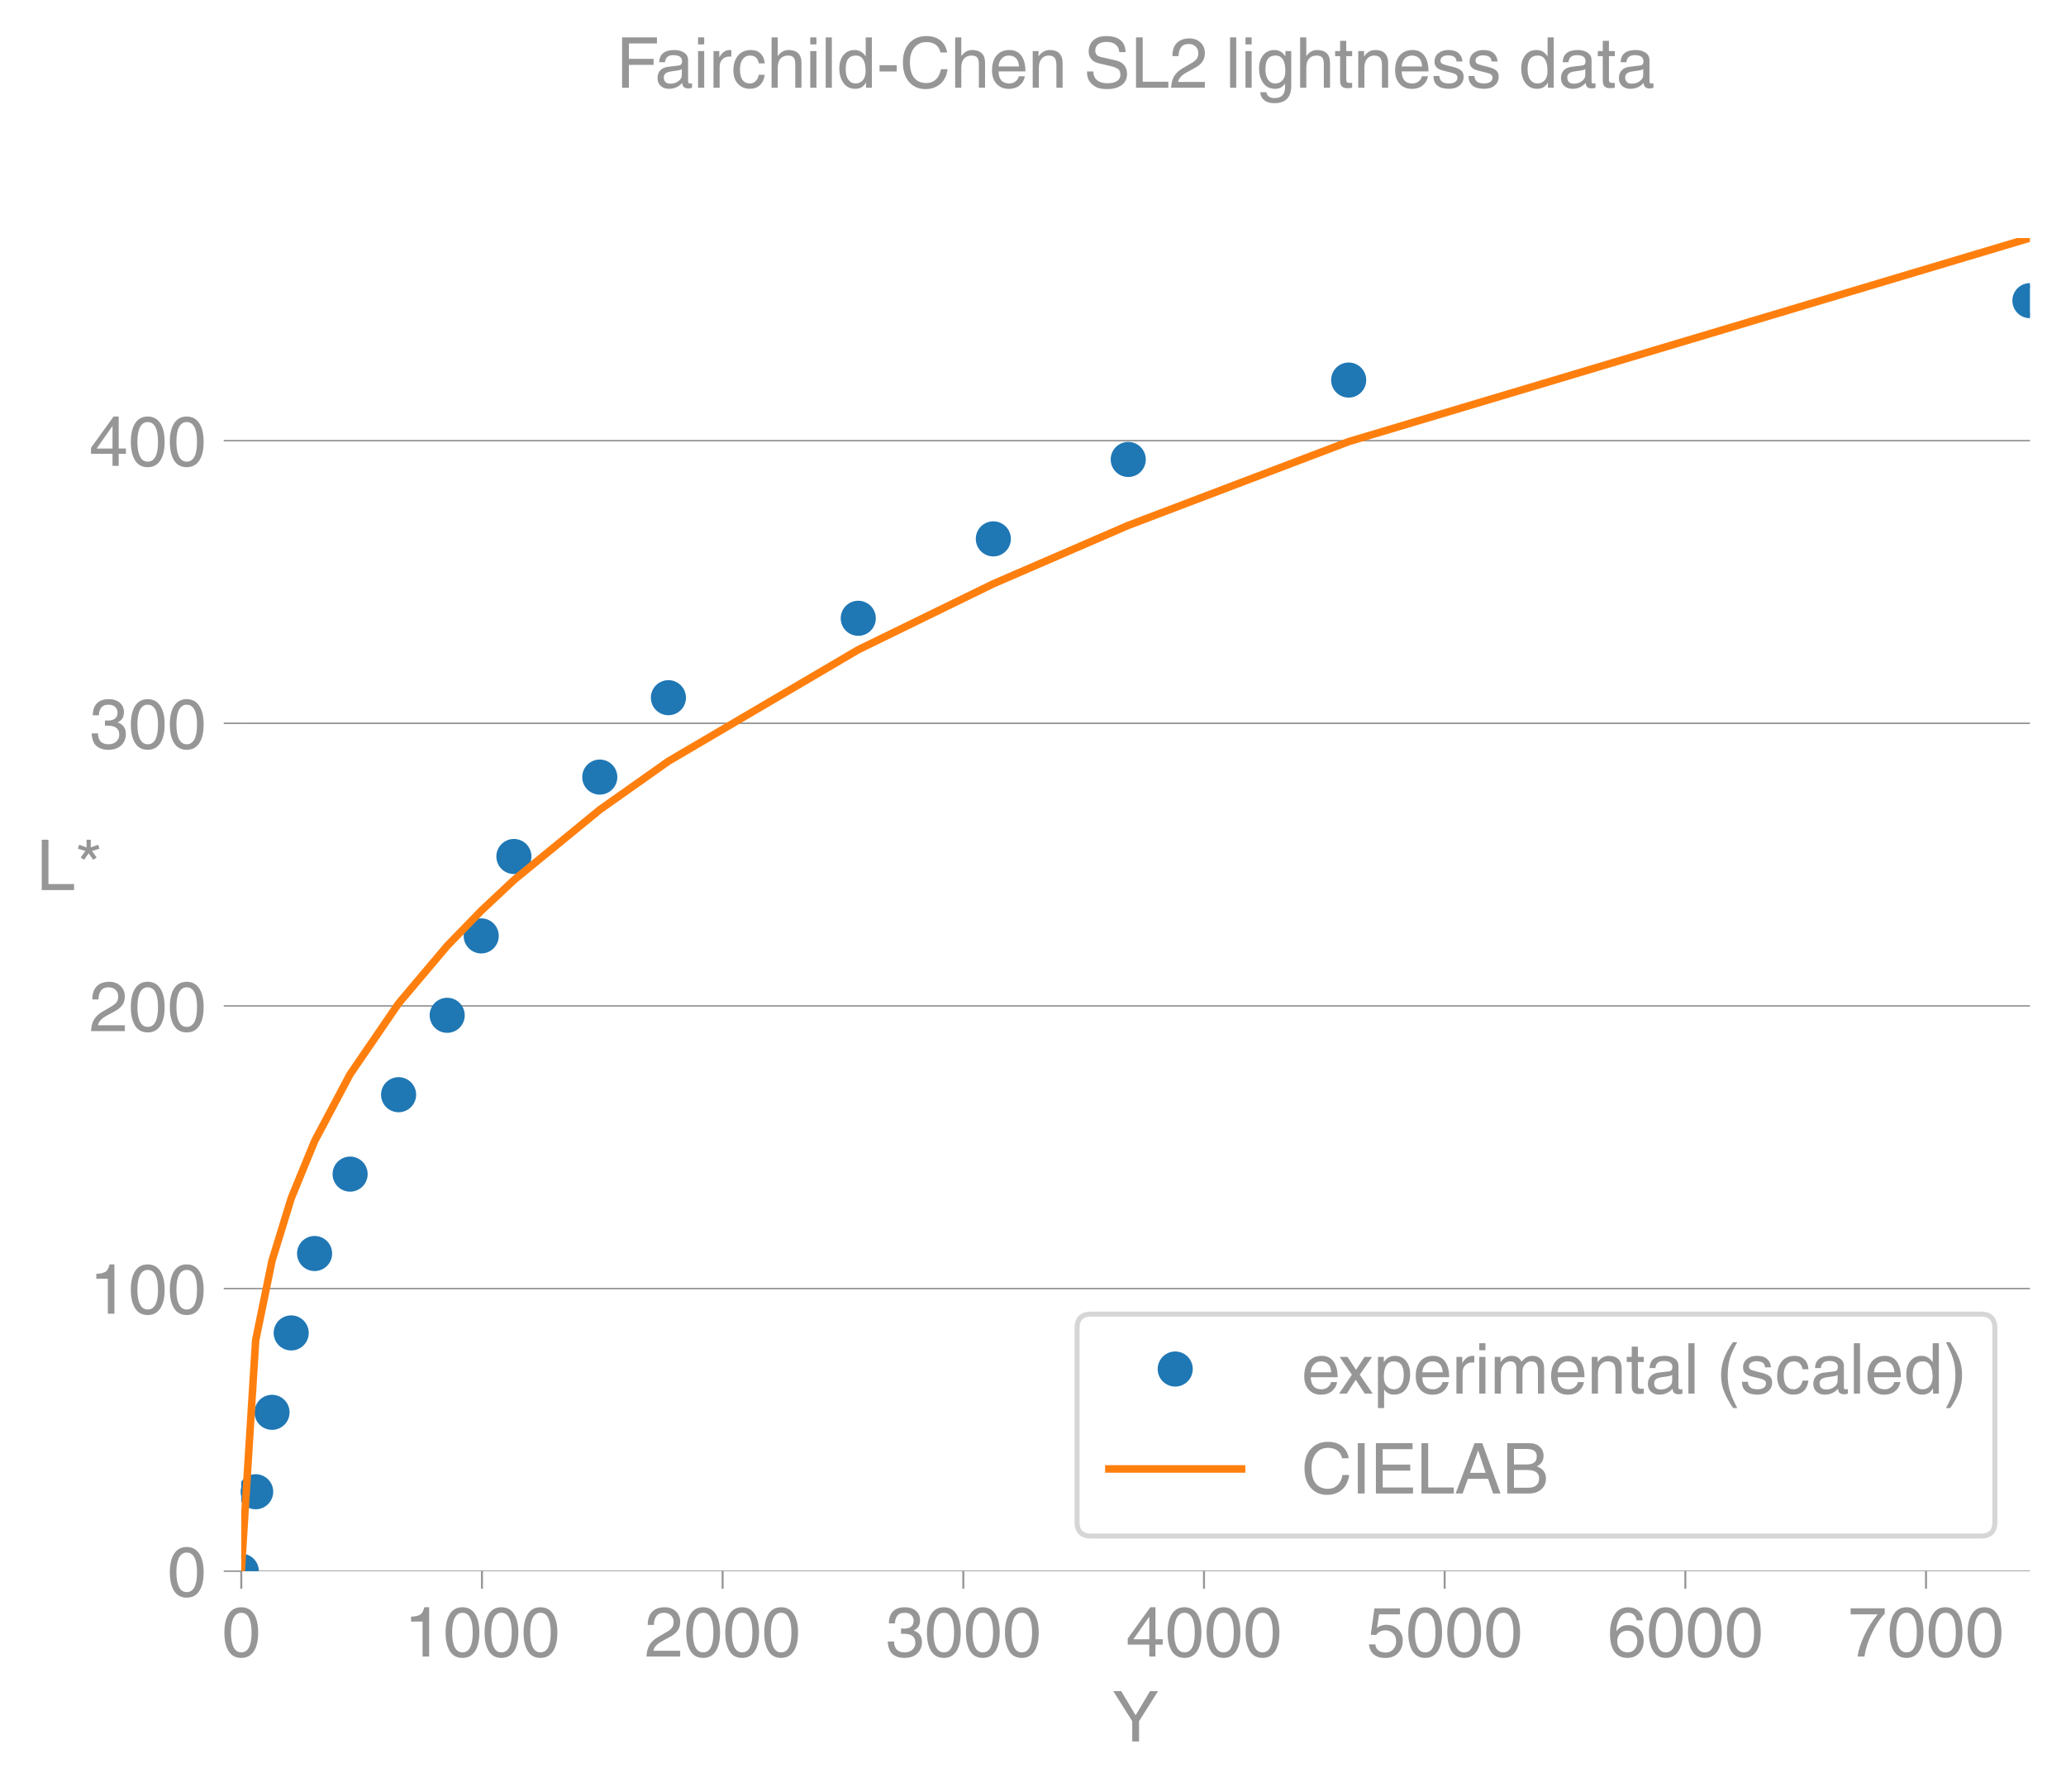 <svg height="476.965" viewBox="0 0 412.493 357.724" width="549.991" xmlns="http://www.w3.org/2000/svg" xmlns:xlink="http://www.w3.org/1999/xlink"><defs><style>*{stroke-linecap:butt;stroke-linejoin:round}</style></defs><g id="figure_1"><path d="M0 357.724h412.493V0H0z" fill="none" id="patch_1"/><g id="axes_1"><path d="M48.173 313.628h357.12V47.516H48.173z" fill="none" id="patch_2"/><g id="matplotlib.axis_1"><g id="xtick_1"><g id="line2d_1"><defs><path d="M0 0v3.5" id="m74eccbf2e6" stroke="#969696" stroke-width=".4"/></defs><use x="48.173" xlink:href="#m74eccbf2e6" y="313.628" fill="#969696" stroke="#969696" stroke-width=".4"/></g><g transform="matrix(.14 0 0 -.14 44.28 330.678)" fill="#969696" id="text_1"><defs><path d="M42.484 34.188q0 14.109-3.734 21.156-3.734 7.062-10.969 7.062-7.078 0-10.89-7.062-3.797-7.047-3.797-21.157 0-13.671 3.75-20.937Q20.609 6 27.78 6q7.235 0 10.969 7 3.734 7.016 3.734 21.188zm9.422 0q0-17.297-6.25-26.704-6.25-9.39-17.875-9.39-12.062 0-18.062 9.734-6 9.75-6 26.36 0 17.03 6.14 26.578 6.157 9.547 17.922 9.547 11.625 0 17.875-9.5t6.25-26.626z" id="HelveticaWorld-Regular-48"/></defs><use xlink:href="#HelveticaWorld-Regular-48"/></g></g><g id="xtick_2"><use x="96.226" xlink:href="#m74eccbf2e6" y="313.628" fill="#969696" stroke="#969696" stroke-width=".4" id="line2d_2"/><g transform="matrix(.14 0 0 -.14 80.656 330.678)" fill="#969696" id="text_2"><defs><path d="M35.89 0h-9.374v49.906H10.109v6.985q8.594.28 12.782 2.75Q27.094 62.109 29 70.313h6.89z" id="HelveticaWorld-Regular-49"/></defs><use xlink:href="#HelveticaWorld-Regular-49"/><use x="55.615" xlink:href="#HelveticaWorld-Regular-48"/><use x="111.23" xlink:href="#HelveticaWorld-Regular-48"/><use x="166.846" xlink:href="#HelveticaWorld-Regular-48"/></g></g><g id="xtick_3"><use x="144.28" xlink:href="#m74eccbf2e6" y="313.628" fill="#969696" stroke="#969696" stroke-width=".4" id="line2d_3"/><g transform="matrix(.14 0 0 -.14 128.709 330.678)" fill="#969696" id="text_3"><defs><path d="M4.39 45.125q0 12.39 6.391 18.781 6.406 6.407 17.938 6.407 9.656 0 15.812-5.86 6.157-5.86 6.157-15.14 0-7.22-3.547-12.188-3.532-4.953-10.422-8.703l-12.11-6.64Q13.922 15.921 12.5 8.296h38.188V0H2.593q.39 9.906 4.297 16.5 3.906 6.594 12.203 11.375l12.593 7.328q5.032 2.89 7.329 5.984 2.297 3.094 2.297 8.516 0 5.375-3.766 9.031-3.75 3.672-10.156 3.672-7.078 0-10.594-4.672-3.516-4.656-3.61-12.609z" id="HelveticaWorld-Regular-50"/></defs><use xlink:href="#HelveticaWorld-Regular-50"/><use x="55.615" xlink:href="#HelveticaWorld-Regular-48"/><use x="111.23" xlink:href="#HelveticaWorld-Regular-48"/><use x="166.846" xlink:href="#HelveticaWorld-Regular-48"/></g></g><g id="xtick_4"><use x="192.333" xlink:href="#m74eccbf2e6" y="313.628" fill="#969696" stroke="#969696" stroke-width=".4" id="line2d_4"/><g transform="matrix(.14 0 0 -.14 176.762 330.678)" fill="#969696" id="text_4"><defs><path d="M22.406 39.984q2.203-.187 4.594-.187 6.203 0 9.781 2.86 3.594 2.859 3.594 8.656 0 4.687-3.344 7.89-3.343 3.203-9.64 3.203-6.985 0-10.235-4.11-3.234-4.093-3.437-10.983h-8.64q0 10.984 5.765 16.984 5.765 6.016 16.937 6.016 9.922 0 15.828-5.11 5.907-5.094 5.907-13.39 0-10.704-9.032-14.5v-.204q11.72-4 11.72-16.406 0-9.906-6.595-16.265-6.593-6.344-18.703-6.344-9.906 0-16.312 5.203Q4.204 8.5 3.422 21.484H12.5q.203-8.109 4-11.797Q20.313 6 27.484 6q6.938 0 11.141 3.86 4.203 3.859 4.203 9.718 0 6.406-4.016 9.672-4 3.266-12.39 3.266-2 0-4.016-.094z" id="HelveticaWorld-Regular-51"/></defs><use xlink:href="#HelveticaWorld-Regular-51"/><use x="55.615" xlink:href="#HelveticaWorld-Regular-48"/><use x="111.23" xlink:href="#HelveticaWorld-Regular-48"/><use x="166.846" xlink:href="#HelveticaWorld-Regular-48"/></g></g><g id="xtick_5"><use x="240.386" xlink:href="#m74eccbf2e6" y="313.628" fill="#969696" stroke="#969696" stroke-width=".4" id="line2d_5"/><g transform="matrix(.14 0 0 -.14 224.815 330.678)" fill="#969696" id="text_5"><defs><path d="M10.594 24.703h22.61v31.89h-.188zM42 17.093V0h-8.797v17.094H2.484v8.593L34.72 70.314H42v-45.61h10.297v-7.61z" id="HelveticaWorld-Regular-52"/></defs><use xlink:href="#HelveticaWorld-Regular-52"/><use x="55.615" xlink:href="#HelveticaWorld-Regular-48"/><use x="111.23" xlink:href="#HelveticaWorld-Regular-48"/><use x="166.846" xlink:href="#HelveticaWorld-Regular-48"/></g></g><g id="xtick_6"><use x="288.439" xlink:href="#m74eccbf2e6" y="313.628" fill="#969696" stroke="#969696" stroke-width=".4" id="line2d_6"/><g transform="matrix(.14 0 0 -.14 272.869 330.678)" fill="#969696" id="text_6"><defs><path d="M14.703 40.922q5.813 4.39 13.625 4.39 9.469 0 16.281-6.296 6.813-6.297 6.813-16.22 0-10.78-6.578-17.796-6.563-7-18.422-7-10.313 0-16.266 5.047Q4.203 8.109 3.22 17.39h9.094q.671-5.672 4.437-8.672 3.766-3 10.453-3 6.485 0 10.64 4.484Q42 14.703 42 21.688q0 7.125-4.36 11.421-4.343 4.297-11.218 4.297-7.813 0-13.047-6.687l-7.563.39 5.266 37.594h36.438v-8.5H17.672z" id="HelveticaWorld-Regular-53"/></defs><use xlink:href="#HelveticaWorld-Regular-53"/><use x="55.615" xlink:href="#HelveticaWorld-Regular-48"/><use x="111.23" xlink:href="#HelveticaWorld-Regular-48"/><use x="166.846" xlink:href="#HelveticaWorld-Regular-48"/></g></g><g id="xtick_7"><use x="336.492" xlink:href="#m74eccbf2e6" y="313.628" fill="#969696" stroke="#969696" stroke-width=".4" id="line2d_7"/><g transform="matrix(.14 0 0 -.14 320.922 330.678)" fill="#969696" id="text_7"><defs><path d="M14.11 21.578q0-6.875 4.093-11.234Q22.313 6 28.906 6q6.297 0 10.032 4.438 3.734 4.453 3.734 11.687 0 6.297-3.688 10.547-3.687 4.25-10.468 4.25-6.594 0-10.5-4.156-3.907-4.157-3.907-11.188zM41.702 51.61q-.984 5.375-3.984 8.078-3 2.72-8.125 2.72-8.11 0-12.36-7.923-4.25-7.906-4.343-18.109l.203-.188q5.61 8.641 16.687 8.641 8.844 0 15.438-5.86 6.593-5.859 6.593-16.452 0-10.5-6.25-17.47-6.25-6.952-16.843-6.952-12.219 0-18.563 8.687-6.344 8.703-6.344 25.938 0 16.593 6.485 27.093 6.5 10.5 19.484 10.5 8.407 0 14.219-5.015 5.813-5 6.297-13.688z" id="HelveticaWorld-Regular-54"/></defs><use xlink:href="#HelveticaWorld-Regular-54"/><use x="55.615" xlink:href="#HelveticaWorld-Regular-48"/><use x="111.23" xlink:href="#HelveticaWorld-Regular-48"/><use x="166.846" xlink:href="#HelveticaWorld-Regular-48"/></g></g><g id="xtick_8"><use x="384.546" xlink:href="#m74eccbf2e6" y="313.628" fill="#969696" stroke="#969696" stroke-width=".4" id="line2d_8"/><g transform="matrix(.14 0 0 -.14 368.975 330.678)" fill="#969696" id="text_8"><defs><path d="M3.719 68.797h48.578v-7.719Q42.28 50.875 33.984 33.484 25.687 16.11 23.391 0h-9.672q1.469 13.281 9.719 30.531 8.25 17.266 18.953 29.672H3.719z" id="HelveticaWorld-Regular-55"/></defs><use xlink:href="#HelveticaWorld-Regular-55"/><use x="55.615" xlink:href="#HelveticaWorld-Regular-48"/><use x="111.23" xlink:href="#HelveticaWorld-Regular-48"/><use x="166.846" xlink:href="#HelveticaWorld-Regular-48"/></g></g><g transform="matrix(.14 0 0 -.14 222.197 347.625)" fill="#969696" id="text_9"><defs><path d="M37.313 0h-9.72v28.906L.485 71.781h11.329l20.609-34.469 20.562 34.47h11.422L37.312 28.905z" id="HelveticaWorld-Regular-89"/></defs><use xlink:href="#HelveticaWorld-Regular-89"/></g></g><g id="matplotlib.axis_2"><g id="ytick_1"><path clip-path="url(#pc552f892da)" d="M48.173 313.628h357.12" fill="none" stroke="#969696" stroke-linecap="square" stroke-width=".3" id="line2d_9"/><g id="line2d_10"><defs><path d="M0 0h-3.5" id="mf23d309cda" stroke="#969696" stroke-width=".3"/></defs><use x="48.173" xlink:href="#mf23d309cda" y="313.628" fill="#969696" stroke="#969696" stroke-width=".3"/></g><use xlink:href="#HelveticaWorld-Regular-48" transform="matrix(.14 0 0 -.14 33.388 318.653)" fill="#969696" id="text_10"/></g><g id="ytick_2"><path clip-path="url(#pc552f892da)" d="M48.173 257.213h357.12" fill="none" stroke="#969696" stroke-linecap="square" stroke-width=".3" id="line2d_11"/><use x="48.173" xlink:href="#mf23d309cda" y="257.213" fill="#969696" stroke="#969696" stroke-width=".3" id="line2d_12"/><g transform="matrix(.14 0 0 -.14 17.817 262.238)" fill="#969696" id="text_11"><use xlink:href="#HelveticaWorld-Regular-49"/><use x="55.615" xlink:href="#HelveticaWorld-Regular-48"/><use x="111.23" xlink:href="#HelveticaWorld-Regular-48"/></g></g><g id="ytick_3"><path clip-path="url(#pc552f892da)" d="M48.173 200.798h357.12" fill="none" stroke="#969696" stroke-linecap="square" stroke-width=".3" id="line2d_13"/><use x="48.173" xlink:href="#mf23d309cda" y="200.798" fill="#969696" stroke="#969696" stroke-width=".3" id="line2d_14"/><g transform="matrix(.14 0 0 -.14 17.817 205.823)" fill="#969696" id="text_12"><use xlink:href="#HelveticaWorld-Regular-50"/><use x="55.615" xlink:href="#HelveticaWorld-Regular-48"/><use x="111.23" xlink:href="#HelveticaWorld-Regular-48"/></g></g><g id="ytick_4"><path clip-path="url(#pc552f892da)" d="M48.173 144.383h357.12" fill="none" stroke="#969696" stroke-linecap="square" stroke-width=".3" id="line2d_15"/><use x="48.173" xlink:href="#mf23d309cda" y="144.383" fill="#969696" stroke="#969696" stroke-width=".3" id="line2d_16"/><g transform="matrix(.14 0 0 -.14 17.817 149.407)" fill="#969696" id="text_13"><use xlink:href="#HelveticaWorld-Regular-51"/><use x="55.615" xlink:href="#HelveticaWorld-Regular-48"/><use x="111.23" xlink:href="#HelveticaWorld-Regular-48"/></g></g><g id="ytick_5"><path clip-path="url(#pc552f892da)" d="M48.173 87.967h357.12" fill="none" stroke="#969696" stroke-linecap="square" stroke-width=".3" id="line2d_17"/><use x="48.173" xlink:href="#mf23d309cda" y="87.967" fill="#969696" stroke="#969696" stroke-width=".3" id="line2d_18"/><g transform="matrix(.14 0 0 -.14 17.817 92.992)" fill="#969696" id="text_14"><use xlink:href="#HelveticaWorld-Regular-52"/><use x="55.615" xlink:href="#HelveticaWorld-Regular-48"/><use x="111.23" xlink:href="#HelveticaWorld-Regular-48"/></g></g><g transform="matrix(.14 0 0 -.14 7.2 177.674)" fill="#969696" id="text_15"><defs><path d="M17.672 8.594h36.531V0H8.11v71.781h9.563z" id="HelveticaWorld-Regular-76"/><path d="m5.906 64.594 10.5-3.797V71.78h6V60.797l10.5 3.797 2-5.516-10.781-3.36 6.688-9.234-4.938-3.375-6.484 9.375-6.5-9.375-4.875 3.375 6.687 9.235-10.797 3.36z" id="HelveticaWorld-Regular-42"/></defs><use xlink:href="#HelveticaWorld-Regular-76"/><use x="55.615" xlink:href="#HelveticaWorld-Regular-42"/></g></g><g id="line2d_19"><defs><path d="M0 3a3 3 0 1 0 0-6 3 3 0 0 0 0 6z" id="mb6a845fe0e" stroke="#1f77b4"/></defs><g clip-path="url(#pc552f892da)" fill="#1f77b4" stroke="#1f77b4"><use x="405.293" xlink:href="#mb6a845fe0e" y="60.017"/><use x="269.275" xlink:href="#mb6a845fe0e" y="75.868"/><use x="225.263" xlink:href="#mb6a845fe0e" y="91.719"/><use x="198.326" xlink:href="#mb6a845fe0e" y="107.569"/><use x="171.359" xlink:href="#mb6a845fe0e" y="123.42"/><use x="133.454" xlink:href="#mb6a845fe0e" y="139.271"/><use x="119.75" xlink:href="#mb6a845fe0e" y="155.121"/><use x="102.603" xlink:href="#mb6a845fe0e" y="170.972"/><use x="96.081" xlink:href="#mb6a845fe0e" y="186.823"/><use x="89.285" xlink:href="#mb6a845fe0e" y="202.673"/><use x="79.582" xlink:href="#mb6a845fe0e" y="218.524"/><use x="69.903" xlink:href="#mb6a845fe0e" y="234.375"/><use x="62.812" xlink:href="#mb6a845fe0e" y="250.225"/><use x="58.14" xlink:href="#mb6a845fe0e" y="266.076"/><use x="54.315" xlink:href="#mb6a845fe0e" y="281.927"/><use x="51.048" xlink:href="#mb6a845fe0e" y="297.778"/><use x="48.173" xlink:href="#mb6a845fe0e" y="313.628"/></g></g><path clip-path="url(#pc552f892da)" d="M405.293 47.516 269.275 88.154l-44.012 16.724-26.937 11.655-26.967 13.162-37.905 22.261-13.704 9.682-17.147 14.047-6.522 6.122-6.796 7.003-9.703 11.488-9.679 14.138-7.09 13.351-4.673 11.41-3.825 12.437-3.267 15.88-2.875 46.114" fill="none" stroke="#ff7f0e" stroke-linecap="square" stroke-width="1.5" id="line2d_20"/><g transform="matrix(.14 0 0 -.14 123.072 17.516)" fill="#969696" id="text_16"><defs><path d="M17.828 0H8.11v71.781h49.703v-8.594H17.828V41.22h35.156v-8.594H17.828z" id="HelveticaWorld-Regular-70"/><path d="M38.375 26.703q-.969-1.015-3.828-1.656-2.86-.625-10.672-1.656-5.766-.688-8.469-2.844-2.703-2.14-2.703-5.656 0-4.297 2.281-6.688 2.297-2.39 7.329-2.39 6.296 0 11.171 3.578 4.891 3.593 4.891 8.718zM6.203 36.375q.297 8.844 5.734 13.14 5.454 4.297 15.844 4.297 8.297 0 13.907-3.765 5.624-3.75 5.624-10.844V9.078Q47.313 6 50.094 6q1.125 0 2.89.39V0Q50.594-.984 48-.984q-4.5 0-6.703 1.921-2.188 1.938-2.281 6.047-7.516-8.5-18.891-8.5-7.422 0-11.922 4.204Q3.72 6.89 3.72 13.624q0 6.89 3.906 11.125Q11.531 29 19 29.89l15.516 1.891q4.203.64 4.203 6.203 0 4.11-3.047 6.297-3.047 2.203-9.25 2.203-5.516 0-8.485-2.437-2.953-2.438-3.53-7.672z" id="HelveticaWorld-Regular-97"/><path d="M6.594 61.813v9.968h8.781v-9.969zM15.375 0H6.594v52.297h8.781z" id="HelveticaWorld-Regular-105"/><path d="M15.375 0H6.594v52.297h8.297v-8.688h.203q5.703 10.203 14.687 10.203 1.422 0 2.297-.296V44.39h-3.266q-5.906 0-9.671-4.016-3.766-4-3.766-9.953z" id="HelveticaWorld-Regular-114"/><path d="M39.594 34.719q-1.89 11.187-12.39 11.187-6.5 0-10.454-5.203-3.953-5.203-3.953-14.484 0-10.11 3.656-15.11 3.672-5 10.64-5 4.688 0 8.11 3.438 3.422 3.437 4.39 8.953h8.5q-1.312-9.703-6.859-14.86-5.547-5.156-14.328-5.156-10.297 0-16.89 7.047-6.594 7.063-6.594 19.172 0 13.281 6.594 21.188 6.593 7.922 18.5 7.922 8.687 0 13.843-5.204 5.157-5.203 5.735-13.89z" id="HelveticaWorld-Regular-99"/><path d="M49.219 0h-8.844v34.188q0 6.296-2.438 9-2.437 2.718-7.953 2.718-6.797 0-10.703-4.406-3.906-4.39-3.906-12.984V0H6.594v71.781h8.781V45.312h.203q6 8.5 15.328 8.5 8.594 0 13.453-4.5 4.86-4.484 4.86-13.718z" id="HelveticaWorld-Regular-104"/><path d="M15.375 0H6.594v71.781h8.781z" id="HelveticaWorld-Regular-108"/><path d="M13.094 26.313q0-9.704 3.844-14.954 3.859-5.25 10.265-5.25 6.094 0 10.188 4.485 4.109 4.5 4.109 13.094 0 11.03-3.5 16.625-3.484 5.593-10.61 5.593-6.78 0-10.546-4.453-3.75-4.437-3.75-15.14zM50.39 0h-8.297v7.172h-.203q-4.97-8.688-15.078-8.688-10.891 0-16.86 8.297Q4 15.094 4 27.688q0 11.625 5.906 18.875 5.922 7.25 15.875 7.25 9.813 0 15.625-8.891l.203.594V71.78h8.782z" id="HelveticaWorld-Regular-100"/><path d="M28.906 23.188H4.391v8.984h24.515z" id="HelveticaWorld-Regular-45"/><path d="M58.016 50.203q-1.625 7.313-6.782 11.094-5.14 3.797-13.343 3.797-10.594 0-17.047-7.703-6.438-7.688-6.438-20.766 0-15.14 6.094-22.547 6.11-7.39 17.688-7.39 7.609 0 13.093 5.046 5.5 5.063 7.407 14.688h9.421Q66.22 12.594 57.625 5.344t-20.906-7.25q-14.703 0-23.516 10.11Q4.391 18.311 4.391 36.28q0 17.328 9.203 27.36 9.203 10.047 24.297 10.047 12.5 0 20.265-6.454 7.766-6.437 9.235-17.03z" id="HelveticaWorld-Regular-67"/><path d="M42.484 30.328q-.687 8.485-4.5 12.031-3.797 3.547-10.109 3.547-6.39 0-10.328-4.5-3.922-4.484-4.172-11.078zm8.391-13.922q-1.453-8.11-7.953-13.422-5.719-4.5-15.047-4.593-10.984.093-17.438 7.203Q4 12.704 4 24.704q0 13.78 6.64 21.437 6.641 7.672 18.47 7.672 10.593 0 16.546-7.922 5.953-7.907 5.953-22.594H13.375q0-8.203 3.813-12.703Q21 6.109 28.608 6.109q5.375 0 9.235 3.235 3.86 3.25 4.25 7.062z" id="HelveticaWorld-Regular-101"/><path d="M49.219 0h-8.844v32.172q0 7.422-2.594 10.578-2.578 3.156-8.578 3.156-5.906 0-9.875-4.5-3.953-4.484-3.953-12.89V0H6.594v52.297h8.297v-7.375h.203q6.203 8.89 15.812 8.89 8.89 0 13.594-4.718 4.719-4.703 4.719-13.5z" id="HelveticaWorld-Regular-110"/><path d="M50.39 50.781q-.296 6.844-5.109 10.719-4.797 3.875-12.656 3.875-7.922 0-12.172-3.25-4.234-3.234-4.234-9.344 0-3.265 1.843-5.61 1.86-2.343 6.641-3.468l20.516-4.687q8.297-1.813 12.297-6.875 4.015-5.047 4.015-12.313 0-10.64-7.812-16.187-7.813-5.547-20.313-5.547-9.531 0-15.031 2.437-5.484 2.453-9.734 7.766-4.25 5.328-4.25 14.89h9.093q0-8 5.313-12.406 5.328-4.39 14.5-4.39 8.89 0 13.844 3.156 4.953 3.156 4.953 8.953 0 5.281-2.953 7.89Q46.188 29 37.594 31l-15.469 3.625q-7.719 1.75-11.531 6.125Q6.78 45.125 6.78 51.516q0 9.672 6.516 15.922 6.531 6.25 18.203 6.25 13.172 0 20.328-5.5 7.156-5.485 7.688-17.407z" id="HelveticaWorld-Regular-83"/><path d="M12.984 26.313q0-9.61 3.813-14.907Q20.609 6.11 27.094 6.11q6.312 0 10.312 4.579 4 4.593 4 13 0 11.03-3.5 16.625-3.484 5.593-10.61 5.593-7.171 0-10.75-4.765-3.562-4.766-3.562-14.828zm36.828-23.33q0-12.609-6.062-18.797-6.047-6.203-18.266-6.203-8.78 0-13.984 4.047-5.203 4.048-5.984 11.58h8.796q.672-3.812 3.532-6.062 2.86-2.25 8.281-2.25 7.375 0 11.125 3.969 3.766 3.953 3.766 12.828v3.719h-.188q-4.937-7.329-13.922-7.329-11.187 0-17.093 8.25-5.907 8.25-5.907 20.953 0 11.625 5.953 18.875 5.97 7.25 15.829 7.25 9.906 0 15.625-8.89h.187v7.375h8.313z" id="HelveticaWorld-Regular-103"/><path d="M17.188 45.016V10.984q0-2 1.093-3.046 1.11-1.047 3.938-1.047h3.375V0Q20.797-.688 19-.688q-5.516 0-8.063 2.641-2.53 2.64-2.53 8.547v34.516H1.311v7.28h7.094v14.595h8.781V52.297h8.407v-7.281z" id="HelveticaWorld-Regular-116"/><path d="M36.078 37.406q-.187 4.688-3.344 6.735-3.14 2.047-9.047 2.047-4.296 0-7.359-1.907-3.047-1.89-3.047-5.468 0-2.829 1.797-4.172 1.813-1.344 7.828-2.86l8.688-2.187q7.906-2 11.297-5.11 3.406-3.093 3.406-8.656 0-7.719-5.64-12.531-5.641-4.813-15.063-4.813-11 0-16.64 4.563-5.626 4.578-5.735 13.75h8.5q.203-5.422 3.594-8.063 3.39-2.625 10.171-2.625 5.516 0 8.766 2.188 3.25 2.203 3.25 6.11 0 2.78-2.11 4.437-2.093 1.672-8.296 3.078l-10.203 2.5q-6.203 1.562-9.157 4.656-2.953 3.094-2.953 8.031 0 7.72 5.516 12.203 5.531 4.5 14.406 4.5 9.485 0 14.531-4.624 5.047-4.61 5.344-11.782z" id="HelveticaWorld-Regular-115"/></defs><use xlink:href="#HelveticaWorld-Regular-70"/><use x="54.891" xlink:href="#HelveticaWorld-Regular-97"/><use x="109.822" xlink:href="#HelveticaWorld-Regular-105"/><use x="131.844" xlink:href="#HelveticaWorld-Regular-114"/><use x="163.412" xlink:href="#HelveticaWorld-Regular-99"/><use x="214.682" xlink:href="#HelveticaWorld-Regular-104"/><use x="269.857" xlink:href="#HelveticaWorld-Regular-105"/><use x="291.879" xlink:href="#HelveticaWorld-Regular-108"/><use x="313.9" xlink:href="#HelveticaWorld-Regular-100"/><use x="370.883" xlink:href="#HelveticaWorld-Regular-45"/><use x="404.184" xlink:href="#HelveticaWorld-Regular-67"/><use x="476.498" xlink:href="#HelveticaWorld-Regular-104"/><use x="531.674" xlink:href="#HelveticaWorld-Regular-101"/><use x="587.094" xlink:href="#HelveticaWorld-Regular-110"/><use x="642.27" xlink:href="#HelveticaWorld-Regular-32"/><use x="666.684" xlink:href="#HelveticaWorld-Regular-83"/><use x="732.895" xlink:href="#HelveticaWorld-Regular-76"/><use x="788.51" xlink:href="#HelveticaWorld-Regular-50"/><use x="844.125" xlink:href="#HelveticaWorld-Regular-32"/><use x="868.539" xlink:href="#HelveticaWorld-Regular-108"/><use x="890.561" xlink:href="#HelveticaWorld-Regular-105"/><use x="912.582" xlink:href="#HelveticaWorld-Regular-103"/><use x="968.49" xlink:href="#HelveticaWorld-Regular-104"/><use x="1023.666" xlink:href="#HelveticaWorld-Regular-116"/><use x="1051.352" xlink:href="#HelveticaWorld-Regular-110"/><use x="1106.527" xlink:href="#HelveticaWorld-Regular-101"/><use x="1161.947" xlink:href="#HelveticaWorld-Regular-115"/><use x="1211.947" xlink:href="#HelveticaWorld-Regular-115"/><use x="1261.947" xlink:href="#HelveticaWorld-Regular-32"/><use x="1286.361" xlink:href="#HelveticaWorld-Regular-100"/><use x="1343.344" xlink:href="#HelveticaWorld-Regular-97"/><use x="1398.275" xlink:href="#HelveticaWorld-Regular-116"/><use x="1425.961" xlink:href="#HelveticaWorld-Regular-97"/></g><g id="legend_1"><path d="M217.842 306.628h177.651q2.8 0 2.8-2.8V265.12q0-2.8-2.8-2.8H217.842q-2.8 0-2.8 2.8v38.708q0 2.8 2.8 2.8z" fill="#fff" opacity=".8" stroke="#ccc" id="patch_3"/><use x="234.642" xlink:href="#mb6a845fe0e" y="273.282" fill="#1f77b4" stroke="#1f77b4" id="line2d_22"/><g transform="matrix(.14 0 0 -.14 259.842 278.182)" fill="#969696" id="text_17"><defs><path d="M49.031 0H37.703l-12.89 19.672L12.203 0H1.125l18.266 26.906L2 52.296h11.188l12.109-18.405L37.5 52.297h10.688l-17.579-25.39z" id="HelveticaWorld-Regular-120"/><path d="M14.984 23.688q0-8.407 4.094-13 4.11-4.579 10.219-4.579 6.687 0 10.39 5.438 3.72 5.453 3.72 14.765 0 10.22-3.563 14.907-3.563 4.687-10.735 4.687-6.984 0-10.562-5.5-3.563-5.5-3.563-16.718zm-8.39 28.609h8.297v-7.375h.203q5.61 8.89 15.625 8.89 10.11 0 15.937-7.359 5.828-7.344 5.828-18.766 0-12.796-5.953-21Q40.578-1.515 29.5-1.515q-9.094 0-13.922 7.032h-.203v-26.22H6.594z" id="HelveticaWorld-Regular-112"/><path d="M6.594 52.297h8.297v-7.375h.203q5.906 8.89 15.812 8.89 9.813 0 13.922-8.5 3.75 4.594 7.266 6.547 3.515 1.953 8.703 1.953 6.781 0 11.484-4.453Q77 44.922 77 36.187V0h-8.781v33.797q0 6.094-2.297 9.094-2.297 3.015-7.422 3.015-5.172 0-8.75-4.203-3.563-4.203-3.563-9.812V0h-8.78v36.188q0 4.53-2.11 7.124-2.094 2.594-6.094 2.594-6.297 0-10.062-4.687-3.766-4.688-3.766-12.703V0H6.594z" id="HelveticaWorld-Regular-109"/><path d="M29.781 73.297q-8.875-15.875-11.218-25.844-2.344-9.953-2.344-21.969 0-11.859 3.187-22.125Q22.61-6.89 29.891-20.703h-5.86Q15.72-8.593 11.25 2.187 6.781 12.985 6.781 26.125q0 12.36 4.047 23.563 4.063 11.203 12.86 23.609z" id="HelveticaWorld-Regular-40"/><path d="M3.516-20.703q8.796 15.922 11.14 25.86Q17 15.093 17 27.093q0 11.922-3.156 22.172T3.422 73.296h5.765q8.391-12.109 12.86-22.905 4.469-10.797 4.469-23.875 0-12.407-4.063-23.61-4.047-11.203-12.828-23.61z" id="HelveticaWorld-Regular-41"/></defs><use xlink:href="#HelveticaWorld-Regular-101"/><use x="52.545" xlink:href="#HelveticaWorld-Regular-120"/><use x="102.545" xlink:href="#HelveticaWorld-Regular-112"/><use x="159.039" xlink:href="#HelveticaWorld-Regular-101"/><use x="214.459" xlink:href="#HelveticaWorld-Regular-114"/><use x="247.027" xlink:href="#HelveticaWorld-Regular-105"/><use x="269.049" xlink:href="#HelveticaWorld-Regular-109"/><use x="352.057" xlink:href="#HelveticaWorld-Regular-101"/><use x="407.477" xlink:href="#HelveticaWorld-Regular-110"/><use x="462.652" xlink:href="#HelveticaWorld-Regular-116"/><use x="490.338" xlink:href="#HelveticaWorld-Regular-97"/><use x="545.27" xlink:href="#HelveticaWorld-Regular-108"/><use x="567.291" xlink:href="#HelveticaWorld-Regular-32"/><use x="591.705" xlink:href="#HelveticaWorld-Regular-40"/><use x="625.006" xlink:href="#HelveticaWorld-Regular-115"/><use x="675.006" xlink:href="#HelveticaWorld-Regular-99"/><use x="726.275" xlink:href="#HelveticaWorld-Regular-97"/><use x="781.207" xlink:href="#HelveticaWorld-Regular-108"/><use x="803.229" xlink:href="#HelveticaWorld-Regular-101"/><use x="858.648" xlink:href="#HelveticaWorld-Regular-100"/><use x="915.631" xlink:href="#HelveticaWorld-Regular-41"/></g><path d="M220.642 293.23h28" fill="none" stroke="#ff7f0e" stroke-linecap="square" stroke-width="1.5" id="line2d_23"/><g transform="matrix(.14 0 0 -.14 259.842 298.13)" fill="#969696" id="text_18"><defs><path d="M17.828 0H8.11v71.781h9.72z" id="HelveticaWorld-Regular-73"/><path d="M61.078 0H8.11v71.781h52.297v-8.594H17.828V41.22h39.25v-8.594h-39.25V8.594h43.25z" id="HelveticaWorld-Regular-69"/><path d="M44 29.5 33.406 61.078h-.203L21.687 29.5zm-25.297-8.594L11.188 0h-9.97l27 71.781h10.985L65.187 0H54.594l-7.078 20.906z" id="HelveticaWorld-Regular-65"/><path d="M8.11 71.781h31.484q9.281 0 14.797-5.031 5.515-5.031 5.515-13.031 0-4.844-2.422-8.828-2.406-3.97-7.187-6.172 6.687-2.532 9.828-6.735 3.156-4.203 3.156-10.797 0-9.265-6.687-15.234Q49.906 0 38.922 0H8.109zm9.562-63.484h20.703q7.625 0 11.422 3.531 3.812 3.547 3.812 9.563 0 6.093-4.25 9.093Q45.125 33.5 36.812 33.5h-19.14zm0 33.11h17.625q7.719 0 11.312 2.796 3.594 2.813 3.594 8.781 0 5.125-3.406 7.813-3.39 2.687-11.39 2.687H17.671z" id="HelveticaWorld-Regular-66"/></defs><use xlink:href="#HelveticaWorld-Regular-67"/><use x="72.314" xlink:href="#HelveticaWorld-Regular-73"/><use x="98.096" xlink:href="#HelveticaWorld-Regular-69"/><use x="163.086" xlink:href="#HelveticaWorld-Regular-76"/><use x="218.701" xlink:href="#HelveticaWorld-Regular-65"/><use x="285.4" xlink:href="#HelveticaWorld-Regular-66"/></g></g></g></g><defs><clipPath id="pc552f892da"><path d="M48.173 47.516h357.12v266.112H48.173z"/></clipPath></defs></svg>